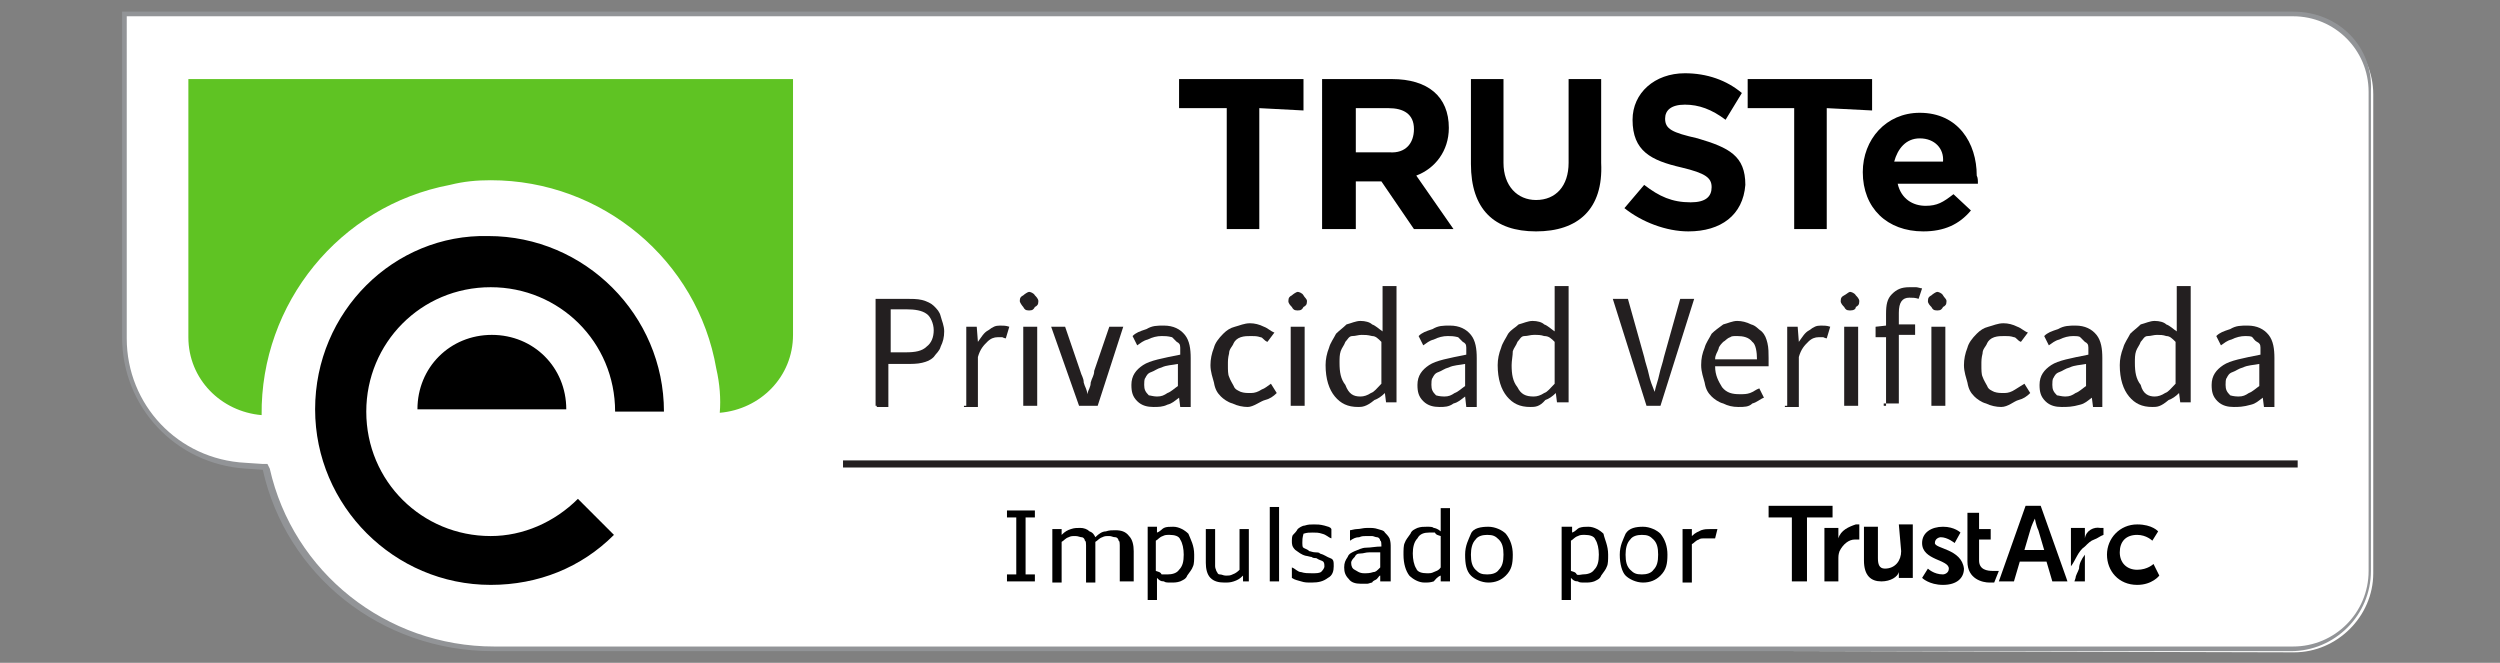 <?xml version="1.0" encoding="utf-8"?>
<!-- Generator: Adobe Illustrator 27.0.0, SVG Export Plug-In . SVG Version: 6.00 Build 0)  -->
<svg version="1.1" id="Layer_1" xmlns="http://www.w3.org/2000/svg" xmlns:xlink="http://www.w3.org/1999/xlink" x="0px" y="0px"
	 width="215px" height="57px" viewBox="0 0 215 57" style="enable-background:new 0 0 215 57;" xml:space="preserve">
<rect x="0" y="0" width="215" height="57" fill="#808080" stroke="none"/>
<style type="text/css">
	.st0{display:none;}
	.st1{display:inline;}
	.st2{fill:#FFFFFF;}
	.st3{fill:#929497;}
	.st4{fill:#5FC323;}
	.st5{fill:none;}
	.st6{enable-background:new    ;}
	.st7{fill:#231F20;}
	.st8{fill:none;stroke:#231F20;stroke-width:0.611;stroke-miterlimit:10;}
</style>
<g class="st0">
	<path class="st1" d="M139.1,41.4H137v-1h5.3v1h-2.1v5.2H139L139.1,41.4L139.1,41.4z M143.4,46.6v-3.5c0.2-0.1,0.5-0.2,0.8-0.2
		c0.2,0,0.5,0,0.7,0.1l0.3-0.9c-0.3-0.1-0.6-0.1-1-0.1c-0.9,0-1.6,0.3-1.9,0.6v4C142.3,46.6,143.4,46.6,143.4,46.6z M149,42.2v3.5
		c-0.3,0.1-0.6,0.2-0.9,0.2c-0.9,0-1.1-0.4-1.1-1.2v-2.5h-1.1V45c0,1.1,0.6,1.8,2.1,1.8c1,0,1.7-0.3,2.2-0.5v-4.1H149z M151.1,46.1
		c0,0,0.6,0.7,1.8,0.7c1.1,0,1.7-0.6,1.7-1.4c0-1.5-2.2-1.4-2.2-2c0-0.3,0.3-0.4,0.6-0.4c0.7,0,1.1,0.4,1.1,0.4l0.4-0.8
		c0,0-0.5-0.5-1.5-0.5s-1.7,0.5-1.7,1.3c0,1.5,2.2,1.4,2.2,2c0,0.3-0.3,0.4-0.6,0.4c-0.7,0-1.2-0.5-1.2-0.5L151.1,46.1z M155.5,45
		c0,1.5,1.3,1.7,1.9,1.7c0.2,0,0.3,0,0.3,0v-1c0,0-0.1,0-0.2,0c-0.3,0-0.9-0.1-0.9-0.9v-1.7h1v-1h-1v-1.3h-1.1
		C155.5,40.8,155.5,45,155.5,45z M165.6,46.6v-3.5c0.2-0.1,0.5-0.2,0.8-0.2c0.2,0,0.5,0,0.7,0.1l0.3-0.9c-0.3-0.1-0.6-0.1-1-0.1
		c-0.9,0-1.6,0.3-1.9,0.6v4C164.5,46.6,165.6,46.6,165.6,46.6z M169.9,42.1c-1.5,0-2.4,1.1-2.4,2.3c0,1.3,0.9,2.3,2.4,2.3
		c1.2,0,1.8-0.7,1.8-0.7l-0.4-0.8c0,0-0.6,0.6-1.3,0.6c-0.8,0-1.4-0.6-1.4-1.4c0-0.8,0.5-1.4,1.3-1.4c0.7,0,1.2,0.5,1.2,0.5l0.5-0.8
		C171.6,42.7,171.1,42.1,169.9,42.1 M162.1,45H160l-0.6,1.6h-1.2l2.2-6.1h1.2l2.2,6.1h-1.2L162.1,45z M161.8,44.1l-0.7-2l-0.7,2
		H161.8z"/>
</g>
<g>
	<path class="st2" d="M42.6,55.7c-9.5,0-17.5-6.4-19.7-15.5v-0.1L21.2,40c-5.9-0.3-10.4-5.1-10.4-11V1.3h186.5
		c3.7,0,6.8,3.1,6.8,6.8v41.2c0,3.7-3.1,6.8-6.8,6.8L42.6,55.7L42.6,55.7z"/>
	<path class="st3" d="M197.2,1.4c3.6,0,6.5,2.9,6.5,6.5v41.2c0,3.6-2.9,6.5-6.5,6.5H42.6h-0.1l0,0c-9.3,0-17.3-6.4-19.3-15.3
		L23,39.9h-0.4l-1.5-0.1c-5.8-0.3-10.2-5-10.2-10.7V1.4H197.2 M197.2,1H10.5v28c0,6,4.6,10.9,10.6,11.3l1.5,0.1
		c2,9,10.1,15.6,19.8,15.6l0,0l0,0h154.6c3.8,0,6.9-3.1,6.9-6.9V7.8C204.1,4.1,201.2,1,197.2,1L197.2,1z"/>
</g>
<g>
	<path class="st4" d="M16.2,6.8V29c0,3.6,2.8,6.4,6.3,6.7c-0.1-9.6,6.7-18,16.2-19.8c1.2-0.3,2.3-0.4,3.5-0.4
		c9.6,0,17.8,6.9,19.4,16.2c0.3,1.3,0.4,2.6,0.3,3.8c3.5-0.3,6.3-3.1,6.3-6.7V6.8H16.2z"/>
	<path d="M35.9,35.2c0-3.6,2.8-6.4,6.4-6.4s6.4,2.8,6.4,6.4H35.9z M27.1,35.2c0,8.3,6.8,15.1,15.1,15.1c4.1,0,7.8-1.5,10.6-4.3
		l-3.1-3.1c-2,2-4.7,3.2-7.5,3.2c-5.9,0-10.7-4.7-10.7-10.7c0-5.9,4.7-10.7,10.7-10.7c5.9,0,10.7,4.7,10.7,10.7h4.2
		c0-8.3-6.8-15.1-15.1-15.1C33.9,20.1,27.1,26.8,27.1,35.2"/>
</g>
<rect x="69.8" y="24.4" class="st5" width="104.2" height="15.1"/>
<g class="st6">
	<path class="st7" d="M75.3,34.9v-9.2h2.6c0.5,0,1,0,1.4,0.1s0.8,0.3,1,0.5c0.3,0.3,0.5,0.5,0.6,0.9c0.1,0.4,0.3,0.8,0.3,1.3
		s-0.1,0.9-0.3,1.3c-0.1,0.4-0.4,0.6-0.6,0.9c-0.3,0.3-0.6,0.4-1,0.5c-0.4,0.1-0.9,0.1-1.4,0.1h-1.5V35h-1V34.9z M76.5,30.3h1.4
		c0.8,0,1.4-0.1,1.8-0.5c0.4-0.3,0.6-0.8,0.6-1.4c0-0.6-0.3-1.2-0.6-1.4c-0.4-0.3-1-0.4-1.8-0.4h-1.3v3.7H76.5z"/>
	<path class="st7" d="M83.1,34.9v-6.8H84l0.1,1.3l0,0c0.3-0.4,0.5-0.8,0.9-1c0.4-0.3,0.6-0.4,1-0.4c0.3,0,0.5,0,0.8,0.1l-0.3,1
		c-0.1,0-0.3-0.1-0.3-0.1c-0.1,0-0.3,0-0.4,0c-0.3,0-0.6,0.1-0.9,0.4c-0.3,0.3-0.6,0.6-0.8,1.3V35h-1.2V34.9z"/>
	<path class="st7" d="M88.5,26.7c-0.3,0-0.4-0.1-0.5-0.3c-0.1-0.1-0.3-0.4-0.3-0.5c0-0.3,0.1-0.4,0.3-0.5c0.1-0.1,0.4-0.3,0.5-0.3
		c0.1,0,0.4,0.1,0.5,0.3c0.1,0.1,0.3,0.3,0.3,0.5c0,0.3-0.1,0.4-0.3,0.5C88.9,26.6,88.8,26.7,88.5,26.7z M88,34.9v-6.8h1.2v6.8H88z"
		/>
	<path class="st7" d="M92.8,34.9l-2.4-6.8h1.2l1.3,3.8c0.1,0.4,0.3,0.6,0.3,1c0.1,0.4,0.3,0.6,0.3,1l0,0c0.1-0.4,0.3-0.6,0.3-1
		c0.1-0.4,0.3-0.6,0.3-1l1.3-3.8h1.2l-2.2,6.8H92.8z"/>
	<path class="st7" d="M99.2,35c-0.5,0-1-0.1-1.4-0.5c-0.4-0.4-0.5-0.8-0.5-1.4c0-0.8,0.4-1.3,1-1.7c0.6-0.4,1.7-0.6,3.2-0.9
		c0-0.3,0-0.4,0-0.6c0-0.3-0.1-0.4-0.3-0.5c-0.1-0.1-0.3-0.3-0.4-0.4c-0.4-0.1-0.6-0.1-0.9-0.1c-0.4,0-0.8,0.1-1.2,0.3
		c-0.4,0.1-0.6,0.3-0.9,0.5l-0.4-0.8c0.3-0.3,0.6-0.4,1.2-0.6c0.5-0.3,0.9-0.3,1.5-0.3c0.8,0,1.4,0.3,1.8,0.8c0.4,0.5,0.5,1.2,0.5,2
		V35h-0.9l-0.1-0.8l0,0c-0.4,0.3-0.6,0.5-1,0.6C100,35,99.6,35,99.2,35z M99.5,34.1c0.4,0,0.6-0.1,0.9-0.3c0.3-0.1,0.6-0.4,0.9-0.6
		v-1.9c-0.5,0.1-1,0.1-1.4,0.3c-0.4,0.1-0.6,0.3-0.9,0.4c-0.3,0.1-0.4,0.3-0.5,0.5c-0.1,0.1-0.1,0.4-0.1,0.6c0,0.4,0.1,0.6,0.4,0.9
		C98.9,34,99.2,34.1,99.5,34.1z"/>
	<path class="st7" d="M107.3,35c-0.4,0-0.9-0.1-1.3-0.3c-0.4-0.1-0.8-0.4-1-0.6c-0.3-0.3-0.5-0.6-0.6-1.2c-0.1-0.4-0.3-0.9-0.3-1.5
		c0-0.5,0.1-1,0.3-1.5c0.1-0.4,0.4-0.8,0.8-1.2c0.3-0.3,0.6-0.5,1-0.6c0.4-0.1,0.8-0.3,1.3-0.3c0.4,0,0.8,0.1,1.2,0.3
		c0.3,0.1,0.6,0.4,0.9,0.5l-0.6,0.8c-0.3-0.1-0.4-0.4-0.6-0.4c-0.3-0.1-0.5-0.1-0.8-0.1c-0.3,0-0.6,0-0.9,0.1
		c-0.3,0.1-0.5,0.3-0.6,0.5c-0.1,0.3-0.4,0.5-0.4,0.9c-0.1,0.4-0.1,0.6-0.1,1s0,0.8,0.1,1c0.1,0.3,0.3,0.6,0.4,0.8
		c0.1,0.3,0.4,0.4,0.6,0.5c0.3,0.1,0.5,0.1,0.9,0.1c0.3,0,0.6-0.1,0.9-0.3c0.3-0.1,0.5-0.3,0.8-0.5l0.5,0.8c-0.3,0.3-0.6,0.5-1,0.6
		S107.8,35,107.3,35z"/>
	<path class="st7" d="M111.6,26.7c-0.3,0-0.4-0.1-0.5-0.3c-0.1-0.1-0.3-0.3-0.3-0.5c0-0.3,0.1-0.4,0.3-0.5c0.1-0.1,0.4-0.3,0.5-0.3
		s0.4,0.1,0.5,0.3s0.3,0.3,0.3,0.5c0,0.3-0.1,0.4-0.3,0.5C112,26.6,111.9,26.7,111.6,26.7z M111,34.9v-6.8h1.2v6.8H111z"/>
	<path class="st7" d="M116.8,35c-0.9,0-1.5-0.3-2-0.9c-0.5-0.6-0.8-1.5-0.8-2.7c0-0.5,0.1-1,0.3-1.5c0.1-0.4,0.4-0.8,0.6-1.2
		c0.3-0.3,0.6-0.5,0.9-0.8c0.4-0.1,0.8-0.3,1.2-0.3c0.4,0,0.8,0.1,1,0.3c0.3,0.1,0.6,0.4,0.9,0.6v-1.2v-2.7h1.2v10h-0.9l-0.1-0.8
		l0,0c-0.3,0.3-0.6,0.5-0.9,0.6C117.5,35,117.1,35,116.8,35z M117,34.1c0.3,0,0.6-0.1,0.9-0.3c0.3-0.1,0.5-0.4,0.9-0.8v-3.6
		c-0.3-0.3-0.5-0.5-0.8-0.5c-0.4-0.1-0.6-0.1-0.9-0.1c-0.3,0-0.5,0.1-0.8,0.1c-0.3,0-0.4,0.3-0.6,0.5c-0.1,0.3-0.3,0.5-0.4,0.8
		c-0.1,0.3-0.1,0.6-0.1,1c0,0.8,0.1,1.4,0.5,1.9C116,33.9,116.4,34.1,117,34.1z"/>
	<path class="st7" d="M123.8,35c-0.5,0-1-0.1-1.4-0.5c-0.4-0.4-0.5-0.8-0.5-1.4c0-0.8,0.4-1.3,1-1.7c0.6-0.4,1.7-0.6,3.2-0.9
		c0-0.3,0-0.4,0-0.6c0-0.3-0.1-0.4-0.3-0.5c-0.1-0.1-0.3-0.3-0.4-0.4c-0.4-0.1-0.6-0.1-0.9-0.1c-0.4,0-0.8,0.1-1.2,0.3
		c-0.4,0.1-0.6,0.3-0.9,0.5l-0.4-0.8c0.3-0.3,0.6-0.4,1.2-0.6c0.5-0.3,0.9-0.3,1.5-0.3c0.8,0,1.4,0.3,1.8,0.8c0.4,0.5,0.5,1.2,0.5,2
		V35h-0.9l-0.1-0.9l0,0c-0.4,0.3-0.6,0.5-1,0.6C124.6,35,124.2,35,123.8,35z M124.2,34.1c0.4,0,0.6-0.1,0.9-0.3
		c0.3-0.1,0.6-0.4,0.9-0.6v-1.9c-0.5,0.1-1,0.1-1.4,0.3c-0.4,0.1-0.6,0.3-0.9,0.4c-0.3,0.1-0.4,0.3-0.5,0.5
		c-0.1,0.1-0.1,0.4-0.1,0.6c0,0.4,0.1,0.6,0.4,0.9C123.5,34,123.8,34.1,124.2,34.1z"/>
	<path class="st7" d="M131.6,35c-0.9,0-1.5-0.3-2-0.9c-0.5-0.6-0.8-1.5-0.8-2.7c0-0.5,0.1-1,0.3-1.5c0.1-0.4,0.4-0.8,0.6-1.2
		c0.3-0.4,0.6-0.5,0.9-0.8c0.4-0.1,0.8-0.3,1.2-0.3c0.4,0,0.8,0.1,1,0.3c0.3,0.1,0.6,0.4,0.9,0.6v-1.2v-2.7h1.2v10h-1l-0.1-0.8l0,0
		c-0.3,0.3-0.6,0.5-0.9,0.6C132.4,35,132,35,131.6,35z M131.9,34.1c0.3,0,0.6-0.1,0.9-0.3c0.3-0.1,0.5-0.4,0.9-0.8v-3.6
		c-0.3-0.3-0.5-0.5-0.9-0.5c-0.3-0.1-0.5-0.1-0.9-0.1c-0.3,0-0.5,0.1-0.8,0.1s-0.4,0.3-0.6,0.5c-0.1,0.3-0.3,0.5-0.4,0.8
		c0,0.4-0.1,0.8-0.1,1.2c0,0.8,0.1,1.4,0.5,1.9C130.8,33.9,131.2,34.1,131.9,34.1z"/>
	<path class="st7" d="M141.6,34.9l-2.9-9.2h1.3l1.4,5c0.1,0.5,0.3,1,0.4,1.5c0.1,0.5,0.3,1,0.5,1.5l0,0c0.1-0.5,0.3-1,0.4-1.5
		c0.1-0.5,0.3-1,0.4-1.5l1.4-5h1.2l-2.9,9.2H141.6z"/>
	<path class="st7" d="M149.5,35c-0.5,0-0.9-0.1-1.3-0.3c-0.4-0.1-0.8-0.4-1-0.6c-0.3-0.3-0.5-0.6-0.6-1.2c-0.1-0.4-0.3-0.9-0.3-1.5
		s0.1-1,0.3-1.5c0.1-0.4,0.4-0.8,0.6-1.2c0.3-0.3,0.6-0.5,1-0.8c0.4-0.1,0.8-0.3,1.2-0.3c0.4,0,0.8,0.1,1.2,0.3
		c0.4,0.1,0.6,0.4,0.9,0.6c0.3,0.3,0.4,0.6,0.5,1c0.1,0.4,0.1,0.9,0.1,1.3c0,0.1,0,0.3,0,0.4c0,0.1,0,0.3,0,0.3h-4.6
		c0,0.8,0.3,1.3,0.6,1.8c0.4,0.5,0.9,0.6,1.5,0.6c0.4,0,0.6,0,0.9-0.1c0.3-0.1,0.5-0.3,0.8-0.4l0.4,0.8c-0.3,0.1-0.6,0.4-1,0.5
		C150.4,35,150,35,149.5,35z M147.5,30.9h3.6c0-0.6-0.1-1.3-0.4-1.5c-0.3-0.4-0.8-0.5-1.3-0.5c-0.3,0-0.5,0-0.6,0.1
		c-0.3,0.1-0.4,0.3-0.6,0.4c-0.1,0.1-0.4,0.4-0.4,0.6C147.7,30.3,147.5,30.5,147.5,30.9z"/>
	<path class="st7" d="M153.7,34.9v-6.8h0.9l0.1,1.3l0,0c0.3-0.4,0.5-0.8,0.9-1c0.4-0.3,0.6-0.4,1-0.4c0.3,0,0.5,0,0.8,0.1l-0.3,1
		c-0.1,0-0.3-0.1-0.3-0.1c-0.1,0-0.3,0-0.4,0c-0.3,0-0.6,0.1-0.9,0.4c-0.3,0.3-0.6,0.6-0.8,1.3V35h-1.2V34.9z"/>
	<path class="st7" d="M159.1,26.7c-0.3,0-0.4-0.1-0.5-0.3c-0.1-0.1-0.3-0.3-0.3-0.5c0-0.3,0.1-0.4,0.3-0.5s0.4-0.3,0.5-0.3
		c0.1,0,0.4,0.1,0.5,0.3c0.1,0.1,0.3,0.3,0.3,0.5c0,0.3-0.1,0.4-0.3,0.5C159.6,26.6,159.4,26.7,159.1,26.7z M158.6,34.9v-6.8h1.2
		v6.8H158.6z"/>
	<path class="st7" d="M162.2,34.9V29h-0.9v-0.9l0.9-0.1v-1c0-0.8,0.1-1.3,0.5-1.7s0.8-0.6,1.5-0.6c0.3,0,0.4,0,0.6,0
		c0.1,0,0.4,0.1,0.5,0.1l-0.3,0.9c-0.3-0.1-0.5-0.1-0.8-0.1c-0.6,0-0.9,0.4-0.9,1.3v1h1.4v0.9h-1.4v5.9h-1.3V34.9z"/>
	<path class="st7" d="M166.6,26.7c-0.3,0-0.4-0.1-0.5-0.3c-0.1-0.1-0.3-0.3-0.3-0.5c0-0.3,0.1-0.4,0.3-0.5c0.1-0.1,0.4-0.3,0.5-0.3
		c0.1,0,0.4,0.1,0.5,0.3s0.3,0.3,0.3,0.5c0,0.3-0.1,0.4-0.3,0.5C167,26.6,166.9,26.7,166.6,26.7z M166.1,34.9v-6.8h1.2v6.8H166.1z"
		/>
	<path class="st7" d="M172.1,35c-0.4,0-0.9-0.1-1.3-0.3c-0.4-0.1-0.8-0.4-1-0.6c-0.3-0.3-0.5-0.6-0.6-1.2c-0.1-0.4-0.3-0.9-0.3-1.5
		c0-0.5,0.1-1,0.3-1.5c0.1-0.4,0.4-0.8,0.8-1.2c0.3-0.3,0.6-0.5,1-0.6c0.4-0.1,0.8-0.3,1.3-0.3c0.4,0,0.8,0.1,1.2,0.3
		c0.3,0.1,0.6,0.4,0.9,0.5l-0.6,0.8c-0.3-0.1-0.4-0.4-0.6-0.4c-0.3-0.1-0.5-0.1-0.8-0.1c-0.3,0-0.6,0-0.9,0.1
		c-0.3,0.1-0.5,0.3-0.6,0.5c-0.1,0.3-0.4,0.5-0.4,0.9c-0.1,0.4-0.1,0.6-0.1,1c0,0.4,0,0.8,0.1,1c0.1,0.3,0.3,0.6,0.4,0.8
		c0.1,0.3,0.4,0.4,0.6,0.5c0.3,0.1,0.5,0.1,0.9,0.1c0.3,0,0.6-0.1,0.9-0.3s0.5-0.3,0.8-0.5l0.5,0.8c-0.3,0.3-0.6,0.5-1,0.6
		S172.7,35,172.1,35z"/>
	<path class="st7" d="M177.3,35c-0.5,0-1-0.1-1.4-0.5c-0.4-0.4-0.5-0.8-0.5-1.4c0-0.8,0.4-1.3,1-1.7c0.6-0.4,1.7-0.6,3.2-0.9
		c0-0.3,0-0.4,0-0.6c0-0.3-0.1-0.4-0.3-0.5c-0.1-0.1-0.3-0.3-0.4-0.4c-0.1-0.1-0.4-0.1-0.6-0.1c-0.4,0-0.8,0.1-1.2,0.3
		c-0.4,0.1-0.6,0.3-0.9,0.5l-0.4-0.8c0.3-0.3,0.6-0.4,1.2-0.6c0.5-0.3,1-0.3,1.5-0.3c0.8,0,1.4,0.3,1.8,0.8c0.4,0.5,0.5,1.2,0.5,2
		V35H180l-0.1-0.8l0,0c-0.4,0.3-0.6,0.5-1,0.6C178.2,35,177.8,35,177.3,35z M177.6,34.1c0.4,0,0.6-0.1,0.9-0.3
		c0.3-0.1,0.6-0.4,0.9-0.6v-1.9c-0.5,0.1-1,0.1-1.4,0.3c-0.4,0.1-0.6,0.3-0.9,0.4c-0.3,0.1-0.4,0.3-0.5,0.5
		c-0.1,0.1-0.1,0.4-0.1,0.6c0,0.4,0.1,0.6,0.4,0.9C177,34,177.3,34.1,177.6,34.1z"/>
	<path class="st7" d="M185.1,35c-0.9,0-1.5-0.3-2-0.9c-0.5-0.6-0.8-1.5-0.8-2.7c0-0.5,0.1-1,0.3-1.5c0.1-0.4,0.4-0.8,0.6-1.2
		c0.3-0.3,0.6-0.5,0.9-0.8c0.4-0.1,0.8-0.3,1.2-0.3c0.4,0,0.8,0.1,1,0.3c0.3,0.1,0.6,0.4,0.9,0.6v-1.2v-2.7h1.2v10h-0.9l-0.1-0.8
		l0,0c-0.3,0.3-0.6,0.5-0.9,0.6C185.8,35,185.5,35,185.1,35z M185.3,34.1c0.3,0,0.6-0.1,0.9-0.3c0.3-0.1,0.5-0.4,0.9-0.8v-3.6
		c-0.3-0.3-0.5-0.5-0.8-0.5c-0.3-0.1-0.5-0.1-0.8-0.1c-0.3,0-0.5,0.1-0.8,0.1s-0.4,0.3-0.6,0.5c-0.1,0.3-0.3,0.5-0.4,0.8
		c-0.1,0.3-0.1,0.6-0.1,1c0,0.8,0.1,1.4,0.5,1.9C184.3,33.9,184.8,34.1,185.3,34.1z"/>
	<path class="st7" d="M192.1,35c-0.5,0-1-0.1-1.4-0.5s-0.5-0.8-0.5-1.4c0-0.8,0.4-1.3,1-1.7c0.6-0.4,1.7-0.6,3.2-0.9
		c0-0.3,0-0.4,0-0.6c0-0.3-0.1-0.4-0.3-0.5s-0.3-0.3-0.4-0.4c-0.1-0.1-0.4-0.1-0.6-0.1c-0.4,0-0.8,0.1-1.2,0.3
		c-0.4,0.1-0.6,0.3-0.9,0.5l-0.4-0.8c0.3-0.3,0.6-0.4,1.2-0.6c0.5-0.3,0.9-0.3,1.5-0.3c0.8,0,1.4,0.3,1.8,0.8c0.4,0.5,0.5,1.2,0.5,2
		V35h-0.9l-0.1-0.8l0,0c-0.4,0.3-0.6,0.5-1,0.6C192.9,35,192.5,35,192.1,35z M192.5,34.1c0.4,0,0.6-0.1,0.9-0.3
		c0.3-0.1,0.6-0.4,0.9-0.6v-1.9c-0.5,0.1-1,0.1-1.4,0.3c-0.4,0.1-0.6,0.3-0.9,0.4c-0.3,0.1-0.4,0.3-0.5,0.5
		c-0.1,0.1-0.1,0.4-0.1,0.6c0,0.4,0.1,0.6,0.4,0.9C191.8,34,192.1,34.1,192.5,34.1z"/>
</g>
<g>
	<g>
		<path d="M108.3,9.3v10.4h-2.8V9.3h-4.1V6.8h10.7v2.7L108.3,9.3L108.3,9.3z"/>
		<path d="M121.6,19.7l-2.8-4.1h-2.2v4.1h-2.9V6.8h6c3.1,0,4.9,1.5,4.9,4.2l0,0c0,2-1.2,3.5-2.8,4.1l3.2,4.6
			C125,19.7,121.6,19.7,121.6,19.7z M121.6,11.1c0-1.3-0.9-1.8-2.2-1.8h-2.8v3.8h2.9C120.9,13.2,121.6,12.3,121.6,11.1L121.6,11.1z"
			/>
		<path d="M132.1,19.9c-3.6,0-5.6-1.9-5.6-5.8V6.8h2.8V14c0,2,1.2,3.2,2.8,3.2c1.7,0,2.8-1.2,2.8-3.2V6.8h2.8V14
			C137.9,18,135.7,19.9,132.1,19.9z"/>
		<path d="M145.2,19.9c-1.9,0-4-0.8-5.5-2l1.7-2c1.3,1,2.4,1.5,4,1.5c1.3,0,1.8-0.5,1.8-1.3l0,0c0-0.8-0.5-1.2-2.6-1.7
			c-2.6-0.6-4.2-1.4-4.2-4.1l0,0c0-2.3,1.9-4,4.5-4c1.9,0,3.6,0.6,4.9,1.7l-1.4,2.3c-1.2-0.9-2.3-1.3-3.5-1.3s-1.7,0.5-1.7,1.2l0,0
			c0,0.9,0.6,1.2,2.8,1.7c2.7,0.8,4.1,1.5,4.1,4l0,0C149.9,18.5,148,19.9,145.2,19.9z"/>
		<path d="M157.1,9.3v10.4h-2.8V9.3h-4V6.8H161v2.7L157.1,9.3L157.1,9.3z"/>
		<path d="M170.1,15.8h-6.9c0.3,1.3,1.3,1.9,2.4,1.9c1,0,1.5-0.3,2.4-1l1.5,1.4c-1,1.2-2.3,1.8-4.1,1.8c-3.1,0-5.2-2-5.2-5.1l0,0
			c0-2.8,2-5.1,4.9-5.1c3.3,0,4.9,2.6,4.9,5.4l0,0C170.1,15.3,170.1,15.5,170.1,15.8z M165.1,11.9c-1.2,0-1.9,0.9-2.2,2h4.2
			C167.2,12.8,166.4,11.9,165.1,11.9z"/>
	</g>
</g>
<line class="st8" x1="72.5" y1="39.9" x2="197.6" y2="39.9"/>
<g>
	<g class="st6">
		<path d="M89,50h-2.4v-0.6h0.8v-4.9h-0.8v-0.6H89v0.6h-0.8v4.9H89V50z"/>
		<path d="M97.1,50h-0.8v-2.6c0-0.3,0-0.4,0-0.5c0-0.1,0-0.4-0.1-0.4c0-0.1-0.1-0.3-0.3-0.3s-0.3-0.1-0.5-0.1c-0.3,0-0.4,0-0.6,0.1
			c-0.3,0.1-0.4,0.3-0.6,0.4c0,0,0,0.1,0,0.3s0,0.1,0,0.3v2.9h-0.8v-2.6c0-0.3,0-0.4,0-0.6c0-0.1,0-0.4-0.1-0.4
			c0-0.1-0.1-0.3-0.3-0.3c-0.1,0-0.3-0.1-0.5-0.1c-0.3,0-0.4,0-0.6,0.1c-0.3,0.1-0.4,0.3-0.6,0.4v3.5h-0.8v-4.6h0.8V46
			c0.3-0.3,0.5-0.4,0.8-0.5c0.3-0.1,0.5-0.1,0.8-0.1c0.3,0,0.6,0.1,0.8,0.3c0.3,0.1,0.4,0.3,0.5,0.5c0.3-0.3,0.6-0.5,0.9-0.5
			c0.3-0.1,0.5-0.1,0.8-0.1c0.5,0,0.9,0.1,1.2,0.5c0.3,0.3,0.4,0.8,0.4,1.3V50H97.1z"/>
		<path d="M102.7,47.7c0,0.4,0,0.8-0.1,1c-0.1,0.3-0.3,0.5-0.5,0.8c-0.1,0.3-0.4,0.4-0.6,0.5c-0.3,0.1-0.5,0.1-0.8,0.1
			c-0.3,0-0.5,0-0.6-0.1c-0.3,0-0.4-0.1-0.6-0.3v1.9h-0.8v-6.3h0.8v0.5c0.3-0.1,0.4-0.3,0.6-0.4s0.5-0.1,0.8-0.1
			c0.5,0,1,0.3,1.3,0.6C102.4,46.4,102.7,46.9,102.7,47.7z M101.8,47.7c0-0.5-0.1-1-0.3-1.3c-0.1-0.3-0.5-0.4-0.9-0.4
			c-0.3,0-0.4,0-0.6,0.1c-0.3,0.1-0.4,0.3-0.6,0.4v2.6c0.3,0.1,0.4,0.1,0.5,0.3c0.1,0,0.4,0,0.5,0c0.4,0,0.8-0.1,1-0.4
			C101.7,48.7,101.8,48.3,101.8,47.7z"/>
		<path d="M107.7,50h-0.8v-0.5c-0.3,0.3-0.5,0.4-0.8,0.5c-0.3,0.1-0.5,0.1-0.8,0.1c-0.5,0-0.9-0.1-1.2-0.4c-0.3-0.3-0.4-0.8-0.4-1.3
			v-2.9h0.8v2.6c0,0.3,0,0.4,0,0.6s0.1,0.3,0.1,0.4c0.1,0.1,0.1,0.3,0.3,0.3s0.3,0.1,0.5,0.1c0.3,0,0.4,0,0.6-0.1
			c0.3-0.1,0.5-0.3,0.6-0.4v-3.5h0.8V50H107.7z"/>
		<path d="M110,50h-0.8v-6.4h0.8V50z"/>
		<path d="M114.7,48.7c0,0.4-0.1,0.8-0.5,1c-0.4,0.3-0.8,0.4-1.4,0.4c-0.4,0-0.6,0-0.9-0.1c-0.3-0.1-0.5-0.1-0.8-0.3v-0.9l0,0
			c0.3,0.1,0.5,0.4,0.8,0.4c0.3,0.1,0.6,0.1,0.9,0.1c0.4,0,0.6,0,0.8-0.1c0.1-0.1,0.3-0.3,0.3-0.5c0-0.1,0-0.3-0.1-0.4
			c-0.1-0.1-0.3-0.1-0.6-0.3c-0.1,0-0.3,0-0.4-0.1c-0.1,0-0.4-0.1-0.5-0.1c-0.4-0.1-0.6-0.3-0.9-0.5c-0.3-0.3-0.3-0.5-0.3-0.8
			c0-0.1,0-0.4,0.1-0.5c0.1-0.1,0.3-0.3,0.4-0.5c0.1-0.1,0.4-0.3,0.6-0.3c0.3-0.1,0.5-0.1,0.8-0.1c0.3,0,0.5,0,0.9,0.1
			c0.3,0.1,0.5,0.1,0.6,0.3v0.8l0,0c-0.3-0.1-0.4-0.3-0.8-0.4c-0.3-0.1-0.5-0.1-0.8-0.1c-0.3,0-0.5,0-0.8,0.1
			c-0.1,0.4-0.1,0.5-0.1,0.8c0,0.1,0,0.4,0.1,0.4c0.1,0.1,0.3,0.1,0.5,0.3c0.1,0,0.3,0.1,0.5,0.1c0.1,0,0.4,0,0.4,0.1
			c0.4,0.1,0.6,0.3,0.9,0.4C114.7,48.1,114.7,48.3,114.7,48.7z"/>
		<path d="M119.5,50h-0.8v-0.5c-0.1,0-0.1,0.1-0.3,0.3c-0.1,0.1-0.3,0.1-0.4,0.3c-0.1,0-0.3,0.1-0.4,0.1c-0.1,0-0.4,0-0.6,0
			c-0.4,0-0.8-0.1-1-0.4c-0.3-0.3-0.4-0.6-0.4-1s0.1-0.6,0.3-0.9c0.1-0.3,0.4-0.4,0.6-0.5c0.3-0.1,0.6-0.3,1-0.3
			c0.4,0,0.8-0.1,1.3-0.1v-0.1c0-0.1,0-0.4-0.1-0.4c0-0.1-0.1-0.3-0.3-0.3c-0.1,0-0.3-0.1-0.4-0.1c-0.1,0-0.3,0-0.5,0
			s-0.4,0-0.6,0.1c-0.3,0-0.5,0.1-0.8,0.3l0,0v-0.9c0.1,0,0.4-0.1,0.6-0.1c0.3,0,0.5-0.1,0.9-0.1c0.4,0,0.6,0,0.9,0.1
			c0.3,0.1,0.5,0.1,0.6,0.3c0.1,0.1,0.3,0.3,0.4,0.5c0.1,0.3,0.1,0.5,0.1,0.8V50H119.5z M118.7,48.8v-1.3c-0.3,0-0.5,0-0.9,0
			c-0.4,0-0.5,0.1-0.8,0.1c-0.3,0-0.4,0.1-0.5,0.3c-0.1,0.1-0.3,0.3-0.3,0.5c0,0.3,0.1,0.5,0.3,0.6s0.4,0.3,0.8,0.3
			c0.3,0,0.5,0,0.8-0.1C118.3,49.2,118.4,49.1,118.7,48.8z"/>
		<path d="M124.7,50h-0.8v-0.5c-0.3,0.1-0.5,0.4-0.6,0.5c-0.3,0.1-0.5,0.1-0.8,0.1c-0.5,0-1-0.3-1.3-0.6c-0.3-0.4-0.5-1-0.5-1.8
			c0-0.4,0-0.8,0.1-1c0.1-0.3,0.3-0.5,0.5-0.8c0.1-0.3,0.4-0.4,0.6-0.5c0.3-0.1,0.5-0.1,0.8-0.1c0.3,0,0.5,0,0.6,0.1
			c0.1,0,0.4,0.1,0.6,0.3v-2h0.8V50H124.7z M123.9,48.8v-2.7c-0.3-0.1-0.4-0.1-0.5-0.3c-0.1,0-0.4,0-0.5,0c-0.4,0-0.8,0.1-1,0.5
			c-0.3,0.3-0.4,0.8-0.4,1.3s0.1,1,0.3,1.3c0.1,0.3,0.5,0.4,0.9,0.4c0.3,0,0.4,0,0.6-0.1C123.5,49.1,123.7,49.1,123.9,48.8z"/>
		<path d="M130.1,47.7c0,0.8-0.1,1.3-0.6,1.8c-0.4,0.4-0.9,0.6-1.5,0.6c-0.6,0-1.2-0.3-1.5-0.6c-0.4-0.4-0.5-1-0.5-1.8
			c0-0.8,0.3-1.3,0.5-1.8s0.9-0.6,1.5-0.6c0.6,0,1.2,0.3,1.5,0.6C129.9,46.4,130.1,47,130.1,47.7z M129.3,47.7c0-0.6-0.1-1-0.4-1.3
			c-0.3-0.3-0.5-0.4-1-0.4c-0.4,0-0.8,0.1-1,0.4c-0.3,0.3-0.4,0.8-0.4,1.3c0,0.6,0.1,1,0.4,1.3c0.3,0.3,0.5,0.4,1,0.4
			c0.4,0,0.8-0.1,1-0.4C129.2,48.7,129.3,48.3,129.3,47.7z"/>
		<path d="M138.3,47.7c0,0.4,0,0.8-0.1,1c-0.1,0.3-0.3,0.5-0.5,0.8c-0.1,0.3-0.4,0.4-0.6,0.5c-0.3,0.1-0.5,0.1-0.8,0.1
			c-0.3,0-0.5,0-0.6-0.1c-0.3,0-0.4-0.1-0.6-0.3v1.9h-0.8v-6.3h0.9v0.5c0.3-0.1,0.4-0.3,0.6-0.4c0.3-0.1,0.5-0.1,0.8-0.1
			c0.5,0,1,0.3,1.3,0.6C138,46.4,138.3,46.9,138.3,47.7z M137.5,47.7c0-0.5-0.1-1-0.3-1.3c-0.1-0.3-0.5-0.4-0.9-0.4
			c-0.3,0-0.4,0-0.6,0.1c-0.3,0.1-0.4,0.3-0.6,0.4v2.6c0.3,0.1,0.4,0.1,0.5,0.3c0.1,0.1,0.4,0,0.5,0c0.4,0,0.8-0.1,1-0.4
			C137.4,48.7,137.5,48.3,137.5,47.7z"/>
		<path d="M143.4,47.7c0,0.8-0.1,1.3-0.6,1.8c-0.4,0.4-0.9,0.6-1.5,0.6c-0.6,0-1.2-0.3-1.5-0.6s-0.5-1-0.5-1.8
			c0-0.8,0.3-1.3,0.5-1.8c0.3-0.5,0.9-0.6,1.5-0.6c0.6,0,1.2,0.3,1.5,0.6C143.2,46.4,143.4,47,143.4,47.7z M142.6,47.7
			c0-0.6-0.1-1-0.4-1.3c-0.3-0.3-0.5-0.4-1-0.4c-0.4,0-0.8,0.1-1,0.4c-0.3,0.3-0.4,0.8-0.4,1.3c0,0.6,0.1,1,0.4,1.3
			c0.3,0.3,0.5,0.4,1,0.4c0.4,0,0.8-0.1,1-0.4C142.5,48.7,142.6,48.3,142.6,47.7z"/>
		<path d="M147.5,46.3L147.5,46.3c-0.1,0-0.3,0-0.4,0c-0.1,0-0.3,0-0.4,0c-0.3,0-0.5,0-0.6,0.1c-0.3,0.1-0.4,0.3-0.6,0.4v3.3h-0.8
			v-4.6h0.8v0.6c0.3-0.3,0.6-0.4,0.8-0.5c0.3-0.1,0.5-0.1,0.8-0.1c0.1,0,0.3,0,0.3,0s0.1,0,0.3,0L147.5,46.3L147.5,46.3z"/>
	</g>
	<g>
		<path d="M185.2,48.5c0,0-0.5,0.5-1.4,0.5s-1.5-0.6-1.5-1.5c0-0.9,0.5-1.5,1.5-1.5c0.8,0,1.3,0.5,1.3,0.5l0.5-0.8
			c0,0-0.5-0.6-1.8-0.6c-1.5,0-2.6,1.2-2.6,2.6s1,2.6,2.6,2.6c1.3,0,1.9-0.8,1.9-0.8L185.2,48.5z"/>
		<path d="M178.5,49.7l-0.1,0.3l0,0h0.9v-1.8c0-0.3,0-0.4,0-0.5c-0.3,0.4-0.5,0.8-0.5,1.2C178.7,49.2,178.5,49.5,178.5,49.7"/>
		<path d="M179.3,46.3L179.3,46.3C179.3,46.3,179.3,46.2,179.3,46.3v-0.9h-1.2v3.3l0,0c0.4-0.5,0.6-1.3,1.2-1.7
			c0.3-0.3,0.5-0.5,0.8-0.6c0.3-0.1,0.5-0.3,0.8-0.4v-0.6c0,0-0.1,0-0.3,0C180.1,45.3,179.4,45.6,179.3,46.3"/>
		<polygon points="152.1,43.5 152.1,44.5 154.1,44.5 154.1,50 155.4,50 155.4,44.5 157.6,44.5 157.6,43.5 		"/>
		<path d="M163.5,47.4c0,0.8-0.5,1.5-1.4,1.5c-0.5,0-0.6-0.4-0.6-0.9v-2.7h-1.2v2.9c0,1.3,0.6,1.8,1.5,1.8c0.8,0,1.4-0.4,1.5-0.8
			v0.5h1.2v-4.6h-1.2L163.5,47.4L163.5,47.4z"/>
		<path d="M166.4,46.7c0-0.4,0.4-0.5,0.5-0.5c0.6,0,1.2,0.5,1.2,0.5l0.5-0.9c0,0-0.5-0.5-1.5-0.5c-1,0-1.8,0.5-1.8,1.4
			c0,1.5,2.3,1.4,2.3,2.2c0,0.4-0.4,0.5-0.5,0.5c-0.8,0-1.3-0.5-1.3-0.5l-0.5,0.8c0,0,0.6,0.6,1.8,0.6c1.2,0,1.8-0.6,1.8-1.4
			C168.7,47.2,166.4,47.2,166.4,46.7"/>
		<path d="M170.2,48.2v-1.8h1v-0.9h-1v-1.4h-1v2.3v1.9c0,1.5,1.3,1.8,1.9,1.8c0.3,0,0.4,0,0.4,0l0.4-1h-0.5
			C170.9,49.1,170.2,49,170.2,48.2"/>
		<path d="M174.1,47.3l0.5-1.7c0.1-0.4,0.4-1,0.4-1l0,0c0,0,0.1,0.6,0.3,1l0.5,1.7H174.1z M175.5,43.5h-1.3l-2.3,6.5h1.3l0.5-1.7
			h2.3l0.5,1.7h1.2h0.1l-0.1-0.3L175.5,43.5z"/>
		<path d="M158.1,46.3L158.1,46.3C158.1,46.3,158.1,46.2,158.1,46.3v-0.9h-1.2V50h1.2v-1.8c0-0.4,0-0.5,0.1-0.8c0.3-0.6,0.8-1,1.3-1
			c0.1,0,0.4,0,0.4,0v-1.3c0,0-0.1,0-0.3,0C159,45.3,158.3,45.6,158.1,46.3"/>
	</g>
</g>
</svg>
